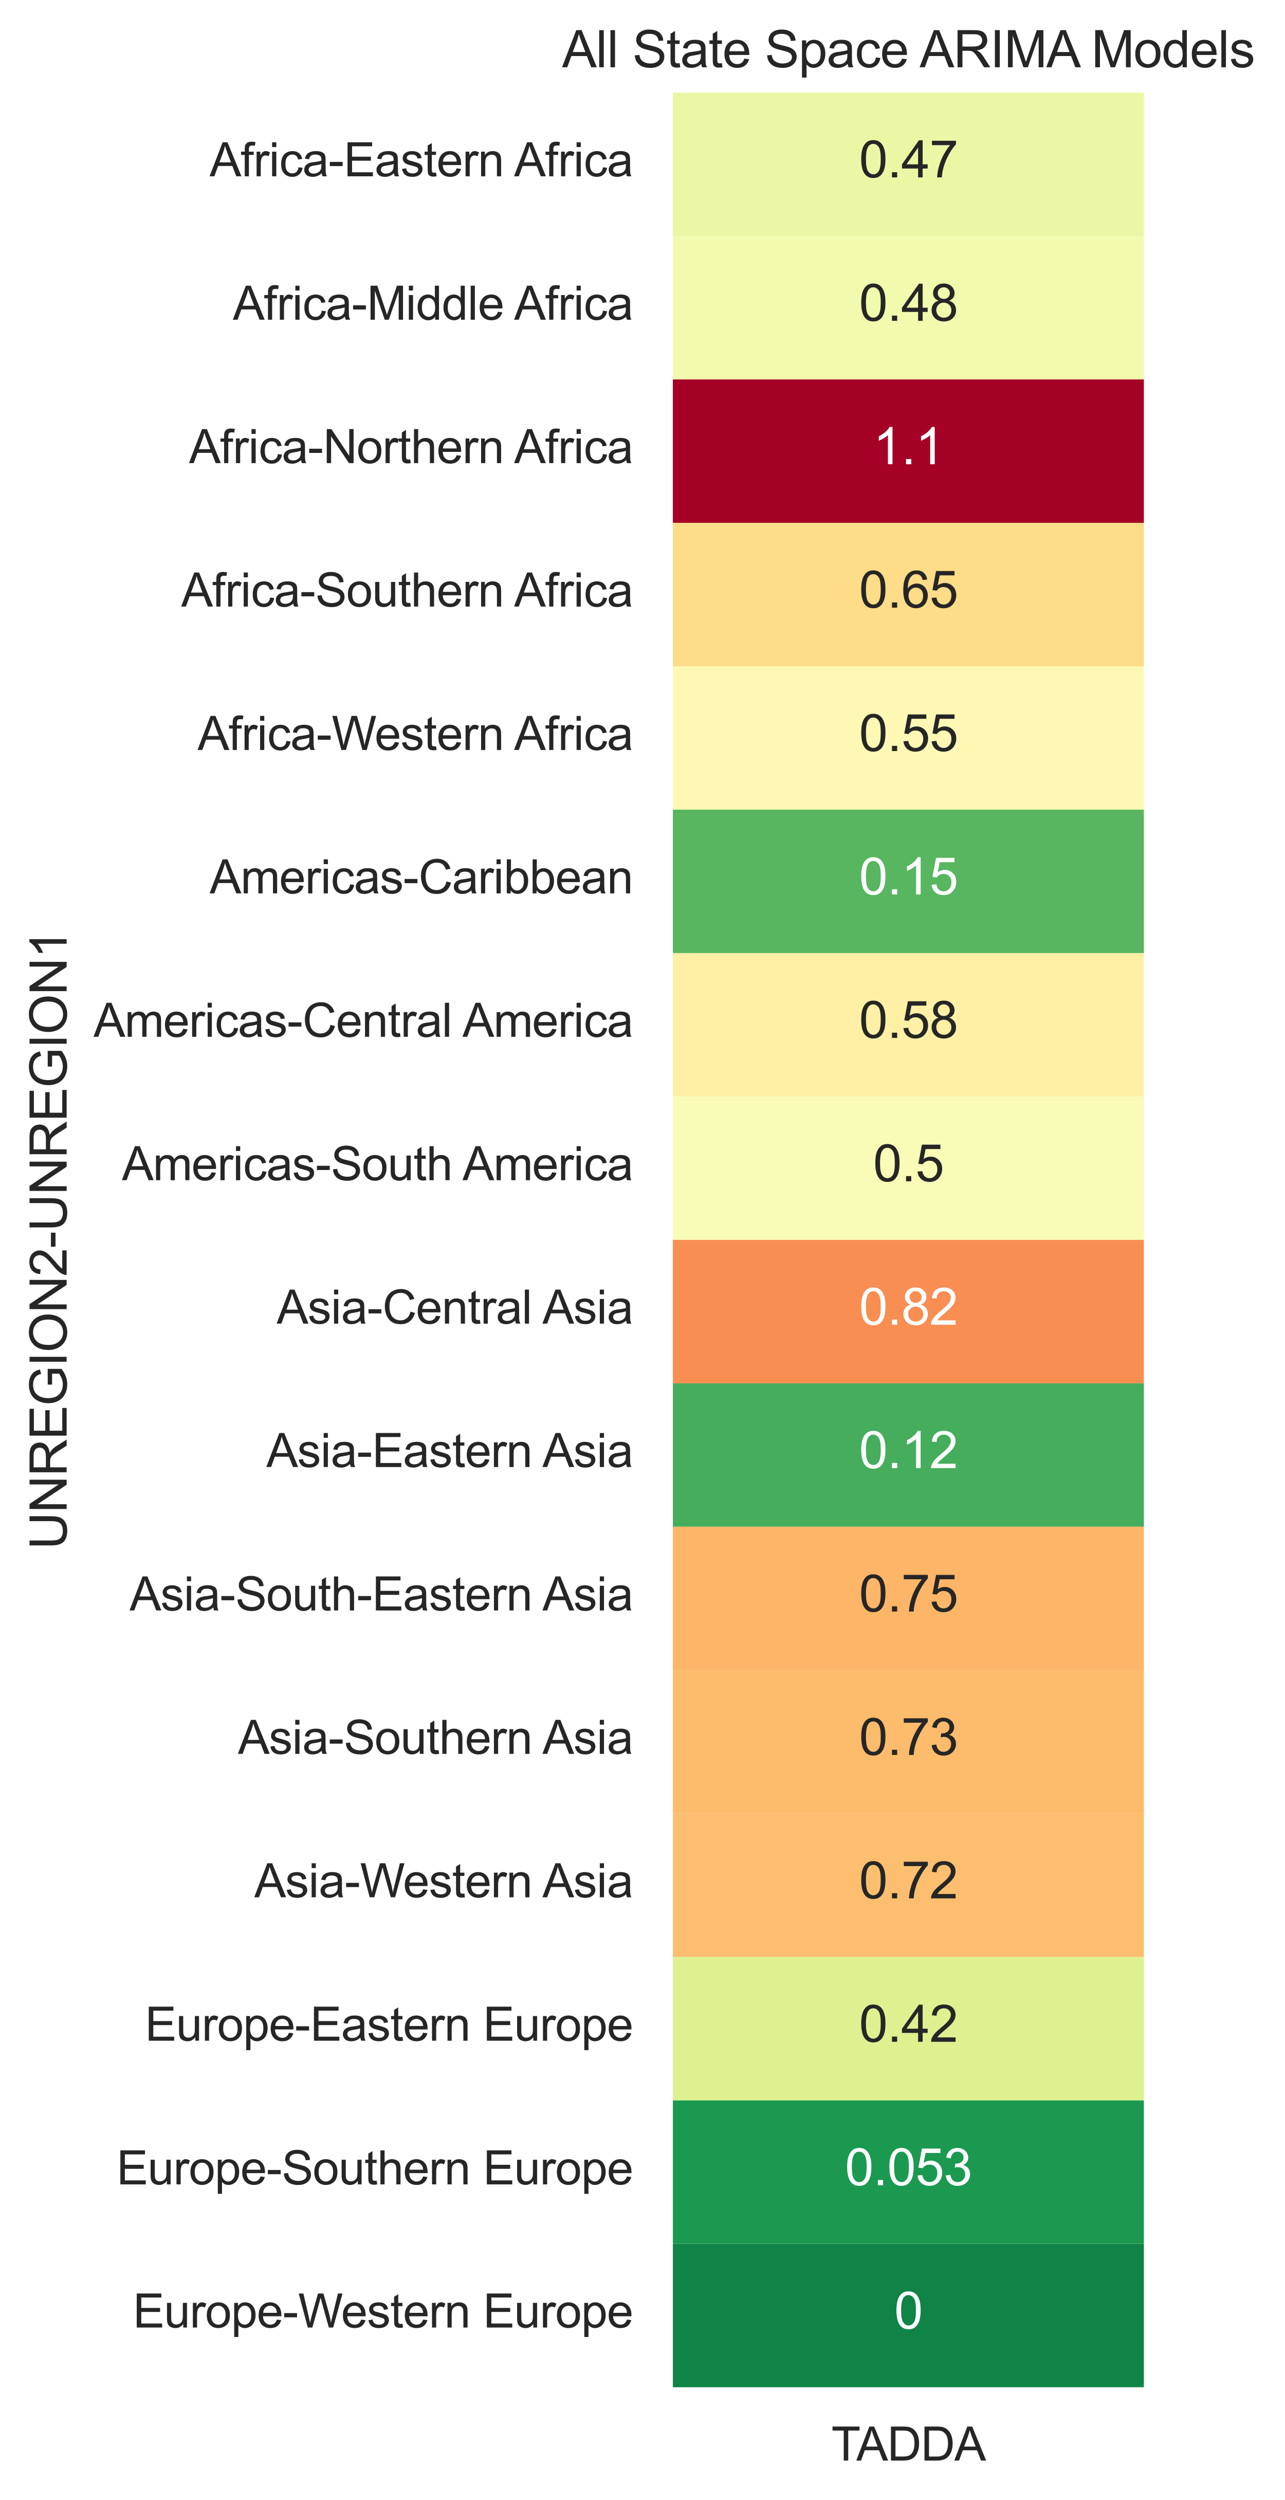 <?xml version="1.0" encoding="utf-8" standalone="no"?>
<!DOCTYPE svg PUBLIC "-//W3C//DTD SVG 1.1//EN"
  "http://www.w3.org/Graphics/SVG/1.1/DTD/svg11.dtd">
<svg xmlns:xlink="http://www.w3.org/1999/xlink" width="304.467pt" height="592.295pt" viewBox="0 0 304.467 592.295" xmlns="http://www.w3.org/2000/svg" version="1.1">
 <defs>
  <style type="text/css">*{stroke-linejoin: round; stroke-linecap: butt}</style>
 </defs>
 <g id="figure_1">
  <g id="patch_1">
   <path d="M 0 592.295 
L 304.467 592.295 
L 304.467 0 
L 0 0 
z
" style="fill: #ffffff"/>
  </g>
  <g id="axes_1">
   <g id="patch_2">
    <path d="M 159.427 565.536 
L 271.027 565.536 
L 271.027 21.936 
L 159.427 21.936 
z
" style="fill: #ffffff"/>
   </g>
   <g id="matplotlib.axis_1">
    <g id="xtick_1">
     <g id="text_1">
      <!-- TADDA -->
      <g style="fill: #262626" transform="translate(196.992 582.909)scale(0.11 -0.11)">
       <defs>
        <path id="ArialMT-54" d="M 1659 0 
L 1659 4041 
L 150 4041 
L 150 4581 
L 3781 4581 
L 3781 4041 
L 2266 4041 
L 2266 0 
L 1659 0 
z
" transform="scale(0.016)"/>
        <path id="ArialMT-41" d="M -9 0 
L 1750 4581 
L 2403 4581 
L 4278 0 
L 3588 0 
L 3053 1388 
L 1138 1388 
L 634 0 
L -9 0 
z
M 1313 1881 
L 2866 1881 
L 2388 3150 
Q 2169 3728 2063 4100 
Q 1975 3659 1816 3225 
L 1313 1881 
z
" transform="scale(0.016)"/>
        <path id="ArialMT-44" d="M 494 0 
L 494 4581 
L 2072 4581 
Q 2606 4581 2888 4516 
Q 3281 4425 3559 4188 
Q 3922 3881 4101 3404 
Q 4281 2928 4281 2316 
Q 4281 1794 4159 1391 
Q 4038 988 3847 723 
Q 3656 459 3429 307 
Q 3203 156 2883 78 
Q 2563 0 2147 0 
L 494 0 
z
M 1100 541 
L 2078 541 
Q 2531 541 2789 625 
Q 3047 709 3200 863 
Q 3416 1078 3536 1442 
Q 3656 1806 3656 2325 
Q 3656 3044 3420 3430 
Q 3184 3816 2847 3947 
Q 2603 4041 2063 4041 
L 1100 4041 
L 1100 541 
z
" transform="scale(0.016)"/>
       </defs>
       <use xlink:href="#ArialMT-54"/>
       <use xlink:href="#ArialMT-41" x="53.709"/>
       <use xlink:href="#ArialMT-44" x="120.408"/>
       <use xlink:href="#ArialMT-44" x="192.625"/>
       <use xlink:href="#ArialMT-41" x="264.842"/>
      </g>
     </g>
    </g>
   </g>
   <g id="matplotlib.axis_2">
    <g id="ytick_1">
     <g id="text_2">
      <!-- Africa-Eastern Africa -->
      <g style="fill: #262626" transform="translate(49.673 41.767)scale(0.11 -0.11)">
       <defs>
        <path id="ArialMT-66" d="M 556 0 
L 556 2881 
L 59 2881 
L 59 3319 
L 556 3319 
L 556 3672 
Q 556 4006 616 4169 
Q 697 4388 901 4523 
Q 1106 4659 1475 4659 
Q 1713 4659 2000 4603 
L 1916 4113 
Q 1741 4144 1584 4144 
Q 1328 4144 1222 4034 
Q 1116 3925 1116 3625 
L 1116 3319 
L 1763 3319 
L 1763 2881 
L 1116 2881 
L 1116 0 
L 556 0 
z
" transform="scale(0.016)"/>
        <path id="ArialMT-72" d="M 416 0 
L 416 3319 
L 922 3319 
L 922 2816 
Q 1116 3169 1280 3281 
Q 1444 3394 1641 3394 
Q 1925 3394 2219 3213 
L 2025 2691 
Q 1819 2813 1613 2813 
Q 1428 2813 1281 2702 
Q 1134 2591 1072 2394 
Q 978 2094 978 1738 
L 978 0 
L 416 0 
z
" transform="scale(0.016)"/>
        <path id="ArialMT-69" d="M 425 3934 
L 425 4581 
L 988 4581 
L 988 3934 
L 425 3934 
z
M 425 0 
L 425 3319 
L 988 3319 
L 988 0 
L 425 0 
z
" transform="scale(0.016)"/>
        <path id="ArialMT-63" d="M 2588 1216 
L 3141 1144 
Q 3050 572 2676 248 
Q 2303 -75 1759 -75 
Q 1078 -75 664 370 
Q 250 816 250 1647 
Q 250 2184 428 2587 
Q 606 2991 970 3192 
Q 1334 3394 1763 3394 
Q 2303 3394 2647 3120 
Q 2991 2847 3088 2344 
L 2541 2259 
Q 2463 2594 2264 2762 
Q 2066 2931 1784 2931 
Q 1359 2931 1093 2626 
Q 828 2322 828 1663 
Q 828 994 1084 691 
Q 1341 388 1753 388 
Q 2084 388 2306 591 
Q 2528 794 2588 1216 
z
" transform="scale(0.016)"/>
        <path id="ArialMT-61" d="M 2588 409 
Q 2275 144 1986 34 
Q 1697 -75 1366 -75 
Q 819 -75 525 192 
Q 231 459 231 875 
Q 231 1119 342 1320 
Q 453 1522 633 1644 
Q 813 1766 1038 1828 
Q 1203 1872 1538 1913 
Q 2219 1994 2541 2106 
Q 2544 2222 2544 2253 
Q 2544 2597 2384 2738 
Q 2169 2928 1744 2928 
Q 1347 2928 1158 2789 
Q 969 2650 878 2297 
L 328 2372 
Q 403 2725 575 2942 
Q 747 3159 1072 3276 
Q 1397 3394 1825 3394 
Q 2250 3394 2515 3294 
Q 2781 3194 2906 3042 
Q 3031 2891 3081 2659 
Q 3109 2516 3109 2141 
L 3109 1391 
Q 3109 606 3145 398 
Q 3181 191 3288 0 
L 2700 0 
Q 2613 175 2588 409 
z
M 2541 1666 
Q 2234 1541 1622 1453 
Q 1275 1403 1131 1340 
Q 988 1278 909 1158 
Q 831 1038 831 891 
Q 831 666 1001 516 
Q 1172 366 1500 366 
Q 1825 366 2078 508 
Q 2331 650 2450 897 
Q 2541 1088 2541 1459 
L 2541 1666 
z
" transform="scale(0.016)"/>
        <path id="ArialMT-2d" d="M 203 1375 
L 203 1941 
L 1931 1941 
L 1931 1375 
L 203 1375 
z
" transform="scale(0.016)"/>
        <path id="ArialMT-45" d="M 506 0 
L 506 4581 
L 3819 4581 
L 3819 4041 
L 1113 4041 
L 1113 2638 
L 3647 2638 
L 3647 2100 
L 1113 2100 
L 1113 541 
L 3925 541 
L 3925 0 
L 506 0 
z
" transform="scale(0.016)"/>
        <path id="ArialMT-73" d="M 197 991 
L 753 1078 
Q 800 744 1014 566 
Q 1228 388 1613 388 
Q 2000 388 2187 545 
Q 2375 703 2375 916 
Q 2375 1106 2209 1216 
Q 2094 1291 1634 1406 
Q 1016 1563 777 1677 
Q 538 1791 414 1992 
Q 291 2194 291 2438 
Q 291 2659 392 2848 
Q 494 3038 669 3163 
Q 800 3259 1026 3326 
Q 1253 3394 1513 3394 
Q 1903 3394 2198 3281 
Q 2494 3169 2634 2976 
Q 2775 2784 2828 2463 
L 2278 2388 
Q 2241 2644 2061 2787 
Q 1881 2931 1553 2931 
Q 1166 2931 1000 2803 
Q 834 2675 834 2503 
Q 834 2394 903 2306 
Q 972 2216 1119 2156 
Q 1203 2125 1616 2013 
Q 2213 1853 2448 1751 
Q 2684 1650 2818 1456 
Q 2953 1263 2953 975 
Q 2953 694 2789 445 
Q 2625 197 2315 61 
Q 2006 -75 1616 -75 
Q 969 -75 630 194 
Q 291 463 197 991 
z
" transform="scale(0.016)"/>
        <path id="ArialMT-74" d="M 1650 503 
L 1731 6 
Q 1494 -44 1306 -44 
Q 1000 -44 831 53 
Q 663 150 594 308 
Q 525 466 525 972 
L 525 2881 
L 113 2881 
L 113 3319 
L 525 3319 
L 525 4141 
L 1084 4478 
L 1084 3319 
L 1650 3319 
L 1650 2881 
L 1084 2881 
L 1084 941 
Q 1084 700 1114 631 
Q 1144 563 1211 522 
Q 1278 481 1403 481 
Q 1497 481 1650 503 
z
" transform="scale(0.016)"/>
        <path id="ArialMT-65" d="M 2694 1069 
L 3275 997 
Q 3138 488 2766 206 
Q 2394 -75 1816 -75 
Q 1088 -75 661 373 
Q 234 822 234 1631 
Q 234 2469 665 2931 
Q 1097 3394 1784 3394 
Q 2450 3394 2872 2941 
Q 3294 2488 3294 1666 
Q 3294 1616 3291 1516 
L 816 1516 
Q 847 969 1125 678 
Q 1403 388 1819 388 
Q 2128 388 2347 550 
Q 2566 713 2694 1069 
z
M 847 1978 
L 2700 1978 
Q 2663 2397 2488 2606 
Q 2219 2931 1791 2931 
Q 1403 2931 1139 2672 
Q 875 2413 847 1978 
z
" transform="scale(0.016)"/>
        <path id="ArialMT-6e" d="M 422 0 
L 422 3319 
L 928 3319 
L 928 2847 
Q 1294 3394 1984 3394 
Q 2284 3394 2536 3286 
Q 2788 3178 2913 3003 
Q 3038 2828 3088 2588 
Q 3119 2431 3119 2041 
L 3119 0 
L 2556 0 
L 2556 2019 
Q 2556 2363 2490 2533 
Q 2425 2703 2258 2804 
Q 2091 2906 1866 2906 
Q 1506 2906 1245 2678 
Q 984 2450 984 1813 
L 984 0 
L 422 0 
z
" transform="scale(0.016)"/>
        <path id="ArialMT-20" transform="scale(0.016)"/>
       </defs>
       <use xlink:href="#ArialMT-41"/>
       <use xlink:href="#ArialMT-66" x="66.699"/>
       <use xlink:href="#ArialMT-72" x="94.482"/>
       <use xlink:href="#ArialMT-69" x="127.783"/>
       <use xlink:href="#ArialMT-63" x="150"/>
       <use xlink:href="#ArialMT-61" x="200"/>
       <use xlink:href="#ArialMT-2d" x="255.615"/>
       <use xlink:href="#ArialMT-45" x="288.916"/>
       <use xlink:href="#ArialMT-61" x="355.615"/>
       <use xlink:href="#ArialMT-73" x="411.23"/>
       <use xlink:href="#ArialMT-74" x="461.23"/>
       <use xlink:href="#ArialMT-65" x="489.014"/>
       <use xlink:href="#ArialMT-72" x="544.629"/>
       <use xlink:href="#ArialMT-6e" x="577.93"/>
       <use xlink:href="#ArialMT-20" x="633.545"/>
       <use xlink:href="#ArialMT-41" x="655.828"/>
       <use xlink:href="#ArialMT-66" x="722.527"/>
       <use xlink:href="#ArialMT-72" x="750.311"/>
       <use xlink:href="#ArialMT-69" x="783.611"/>
       <use xlink:href="#ArialMT-63" x="805.828"/>
       <use xlink:href="#ArialMT-61" x="855.828"/>
      </g>
     </g>
    </g>
    <g id="ytick_2">
     <g id="text_3">
      <!-- Africa-Middle Africa -->
      <g style="fill: #262626" transform="translate(55.178 75.742)scale(0.11 -0.11)">
       <defs>
        <path id="ArialMT-4d" d="M 475 0 
L 475 4581 
L 1388 4581 
L 2472 1338 
Q 2622 884 2691 659 
Q 2769 909 2934 1394 
L 4031 4581 
L 4847 4581 
L 4847 0 
L 4263 0 
L 4263 3834 
L 2931 0 
L 2384 0 
L 1059 3900 
L 1059 0 
L 475 0 
z
" transform="scale(0.016)"/>
        <path id="ArialMT-64" d="M 2575 0 
L 2575 419 
Q 2259 -75 1647 -75 
Q 1250 -75 917 144 
Q 584 363 401 755 
Q 219 1147 219 1656 
Q 219 2153 384 2558 
Q 550 2963 881 3178 
Q 1213 3394 1622 3394 
Q 1922 3394 2156 3267 
Q 2391 3141 2538 2938 
L 2538 4581 
L 3097 4581 
L 3097 0 
L 2575 0 
z
M 797 1656 
Q 797 1019 1065 703 
Q 1334 388 1700 388 
Q 2069 388 2326 689 
Q 2584 991 2584 1609 
Q 2584 2291 2321 2609 
Q 2059 2928 1675 2928 
Q 1300 2928 1048 2622 
Q 797 2316 797 1656 
z
" transform="scale(0.016)"/>
        <path id="ArialMT-6c" d="M 409 0 
L 409 4581 
L 972 4581 
L 972 0 
L 409 0 
z
" transform="scale(0.016)"/>
       </defs>
       <use xlink:href="#ArialMT-41"/>
       <use xlink:href="#ArialMT-66" x="66.699"/>
       <use xlink:href="#ArialMT-72" x="94.482"/>
       <use xlink:href="#ArialMT-69" x="127.783"/>
       <use xlink:href="#ArialMT-63" x="150"/>
       <use xlink:href="#ArialMT-61" x="200"/>
       <use xlink:href="#ArialMT-2d" x="255.615"/>
       <use xlink:href="#ArialMT-4d" x="288.916"/>
       <use xlink:href="#ArialMT-69" x="372.217"/>
       <use xlink:href="#ArialMT-64" x="394.434"/>
       <use xlink:href="#ArialMT-64" x="450.049"/>
       <use xlink:href="#ArialMT-6c" x="505.664"/>
       <use xlink:href="#ArialMT-65" x="527.881"/>
       <use xlink:href="#ArialMT-20" x="583.496"/>
       <use xlink:href="#ArialMT-41" x="605.779"/>
       <use xlink:href="#ArialMT-66" x="672.479"/>
       <use xlink:href="#ArialMT-72" x="700.262"/>
       <use xlink:href="#ArialMT-69" x="733.562"/>
       <use xlink:href="#ArialMT-63" x="755.779"/>
       <use xlink:href="#ArialMT-61" x="805.779"/>
      </g>
     </g>
    </g>
    <g id="ytick_3">
     <g id="text_4">
      <!-- Africa-Northern Africa -->
      <g style="fill: #262626" transform="translate(44.786 109.717)scale(0.11 -0.11)">
       <defs>
        <path id="ArialMT-4e" d="M 488 0 
L 488 4581 
L 1109 4581 
L 3516 984 
L 3516 4581 
L 4097 4581 
L 4097 0 
L 3475 0 
L 1069 3600 
L 1069 0 
L 488 0 
z
" transform="scale(0.016)"/>
        <path id="ArialMT-6f" d="M 213 1659 
Q 213 2581 725 3025 
Q 1153 3394 1769 3394 
Q 2453 3394 2887 2945 
Q 3322 2497 3322 1706 
Q 3322 1066 3130 698 
Q 2938 331 2570 128 
Q 2203 -75 1769 -75 
Q 1072 -75 642 372 
Q 213 819 213 1659 
z
M 791 1659 
Q 791 1022 1069 705 
Q 1347 388 1769 388 
Q 2188 388 2466 706 
Q 2744 1025 2744 1678 
Q 2744 2294 2464 2611 
Q 2184 2928 1769 2928 
Q 1347 2928 1069 2612 
Q 791 2297 791 1659 
z
" transform="scale(0.016)"/>
        <path id="ArialMT-68" d="M 422 0 
L 422 4581 
L 984 4581 
L 984 2938 
Q 1378 3394 1978 3394 
Q 2347 3394 2619 3248 
Q 2891 3103 3008 2847 
Q 3125 2591 3125 2103 
L 3125 0 
L 2563 0 
L 2563 2103 
Q 2563 2525 2380 2717 
Q 2197 2909 1863 2909 
Q 1613 2909 1392 2779 
Q 1172 2650 1078 2428 
Q 984 2206 984 1816 
L 984 0 
L 422 0 
z
" transform="scale(0.016)"/>
       </defs>
       <use xlink:href="#ArialMT-41"/>
       <use xlink:href="#ArialMT-66" x="66.699"/>
       <use xlink:href="#ArialMT-72" x="94.482"/>
       <use xlink:href="#ArialMT-69" x="127.783"/>
       <use xlink:href="#ArialMT-63" x="150"/>
       <use xlink:href="#ArialMT-61" x="200"/>
       <use xlink:href="#ArialMT-2d" x="255.615"/>
       <use xlink:href="#ArialMT-4e" x="288.916"/>
       <use xlink:href="#ArialMT-6f" x="361.133"/>
       <use xlink:href="#ArialMT-72" x="416.748"/>
       <use xlink:href="#ArialMT-74" x="450.049"/>
       <use xlink:href="#ArialMT-68" x="477.832"/>
       <use xlink:href="#ArialMT-65" x="533.447"/>
       <use xlink:href="#ArialMT-72" x="589.062"/>
       <use xlink:href="#ArialMT-6e" x="622.363"/>
       <use xlink:href="#ArialMT-20" x="677.979"/>
       <use xlink:href="#ArialMT-41" x="700.262"/>
       <use xlink:href="#ArialMT-66" x="766.961"/>
       <use xlink:href="#ArialMT-72" x="794.744"/>
       <use xlink:href="#ArialMT-69" x="828.045"/>
       <use xlink:href="#ArialMT-63" x="850.262"/>
       <use xlink:href="#ArialMT-61" x="900.262"/>
      </g>
     </g>
    </g>
    <g id="ytick_4">
     <g id="text_5">
      <!-- Africa-Southern Africa -->
      <g style="fill: #262626" transform="translate(42.939 143.692)scale(0.11 -0.11)">
       <defs>
        <path id="ArialMT-53" d="M 288 1472 
L 859 1522 
Q 900 1178 1048 958 
Q 1197 738 1509 602 
Q 1822 466 2213 466 
Q 2559 466 2825 569 
Q 3091 672 3220 851 
Q 3350 1031 3350 1244 
Q 3350 1459 3225 1620 
Q 3100 1781 2813 1891 
Q 2628 1963 1997 2114 
Q 1366 2266 1113 2400 
Q 784 2572 623 2826 
Q 463 3081 463 3397 
Q 463 3744 659 4045 
Q 856 4347 1234 4503 
Q 1613 4659 2075 4659 
Q 2584 4659 2973 4495 
Q 3363 4331 3572 4012 
Q 3781 3694 3797 3291 
L 3216 3247 
Q 3169 3681 2898 3903 
Q 2628 4125 2100 4125 
Q 1550 4125 1298 3923 
Q 1047 3722 1047 3438 
Q 1047 3191 1225 3031 
Q 1400 2872 2139 2705 
Q 2878 2538 3153 2413 
Q 3553 2228 3743 1945 
Q 3934 1663 3934 1294 
Q 3934 928 3725 604 
Q 3516 281 3123 101 
Q 2731 -78 2241 -78 
Q 1619 -78 1198 103 
Q 778 284 539 648 
Q 300 1013 288 1472 
z
" transform="scale(0.016)"/>
        <path id="ArialMT-75" d="M 2597 0 
L 2597 488 
Q 2209 -75 1544 -75 
Q 1250 -75 995 37 
Q 741 150 617 320 
Q 494 491 444 738 
Q 409 903 409 1263 
L 409 3319 
L 972 3319 
L 972 1478 
Q 972 1038 1006 884 
Q 1059 663 1231 536 
Q 1403 409 1656 409 
Q 1909 409 2131 539 
Q 2353 669 2445 892 
Q 2538 1116 2538 1541 
L 2538 3319 
L 3100 3319 
L 3100 0 
L 2597 0 
z
" transform="scale(0.016)"/>
       </defs>
       <use xlink:href="#ArialMT-41"/>
       <use xlink:href="#ArialMT-66" x="66.699"/>
       <use xlink:href="#ArialMT-72" x="94.482"/>
       <use xlink:href="#ArialMT-69" x="127.783"/>
       <use xlink:href="#ArialMT-63" x="150"/>
       <use xlink:href="#ArialMT-61" x="200"/>
       <use xlink:href="#ArialMT-2d" x="255.615"/>
       <use xlink:href="#ArialMT-53" x="288.916"/>
       <use xlink:href="#ArialMT-6f" x="355.615"/>
       <use xlink:href="#ArialMT-75" x="411.23"/>
       <use xlink:href="#ArialMT-74" x="466.846"/>
       <use xlink:href="#ArialMT-68" x="494.629"/>
       <use xlink:href="#ArialMT-65" x="550.244"/>
       <use xlink:href="#ArialMT-72" x="605.859"/>
       <use xlink:href="#ArialMT-6e" x="639.16"/>
       <use xlink:href="#ArialMT-20" x="694.775"/>
       <use xlink:href="#ArialMT-41" x="717.059"/>
       <use xlink:href="#ArialMT-66" x="783.758"/>
       <use xlink:href="#ArialMT-72" x="811.541"/>
       <use xlink:href="#ArialMT-69" x="844.842"/>
       <use xlink:href="#ArialMT-63" x="867.059"/>
       <use xlink:href="#ArialMT-61" x="917.059"/>
      </g>
     </g>
    </g>
    <g id="ytick_5">
     <g id="text_6">
      <!-- Africa-Western Africa -->
      <g style="fill: #262626" transform="translate(46.82 177.667)scale(0.11 -0.11)">
       <defs>
        <path id="ArialMT-57" d="M 1294 0 
L 78 4581 
L 700 4581 
L 1397 1578 
Q 1509 1106 1591 641 
Q 1766 1375 1797 1488 
L 2669 4581 
L 3400 4581 
L 4056 2263 
Q 4303 1400 4413 641 
Q 4500 1075 4641 1638 
L 5359 4581 
L 5969 4581 
L 4713 0 
L 4128 0 
L 3163 3491 
Q 3041 3928 3019 4028 
Q 2947 3713 2884 3491 
L 1913 0 
L 1294 0 
z
" transform="scale(0.016)"/>
       </defs>
       <use xlink:href="#ArialMT-41"/>
       <use xlink:href="#ArialMT-66" x="66.699"/>
       <use xlink:href="#ArialMT-72" x="94.482"/>
       <use xlink:href="#ArialMT-69" x="127.783"/>
       <use xlink:href="#ArialMT-63" x="150"/>
       <use xlink:href="#ArialMT-61" x="200"/>
       <use xlink:href="#ArialMT-2d" x="255.615"/>
       <use xlink:href="#ArialMT-57" x="288.916"/>
       <use xlink:href="#ArialMT-65" x="381.551"/>
       <use xlink:href="#ArialMT-73" x="437.166"/>
       <use xlink:href="#ArialMT-74" x="487.166"/>
       <use xlink:href="#ArialMT-65" x="514.949"/>
       <use xlink:href="#ArialMT-72" x="570.564"/>
       <use xlink:href="#ArialMT-6e" x="603.865"/>
       <use xlink:href="#ArialMT-20" x="659.48"/>
       <use xlink:href="#ArialMT-41" x="681.764"/>
       <use xlink:href="#ArialMT-66" x="748.463"/>
       <use xlink:href="#ArialMT-72" x="776.246"/>
       <use xlink:href="#ArialMT-69" x="809.547"/>
       <use xlink:href="#ArialMT-63" x="831.764"/>
       <use xlink:href="#ArialMT-61" x="881.764"/>
      </g>
     </g>
    </g>
    <g id="ytick_6">
     <g id="text_7">
      <!-- Americas-Caribbean -->
      <g style="fill: #262626" transform="translate(49.671 211.642)scale(0.11 -0.11)">
       <defs>
        <path id="ArialMT-6d" d="M 422 0 
L 422 3319 
L 925 3319 
L 925 2853 
Q 1081 3097 1340 3245 
Q 1600 3394 1931 3394 
Q 2300 3394 2536 3241 
Q 2772 3088 2869 2813 
Q 3263 3394 3894 3394 
Q 4388 3394 4653 3120 
Q 4919 2847 4919 2278 
L 4919 0 
L 4359 0 
L 4359 2091 
Q 4359 2428 4304 2576 
Q 4250 2725 4106 2815 
Q 3963 2906 3769 2906 
Q 3419 2906 3187 2673 
Q 2956 2441 2956 1928 
L 2956 0 
L 2394 0 
L 2394 2156 
Q 2394 2531 2256 2718 
Q 2119 2906 1806 2906 
Q 1569 2906 1367 2781 
Q 1166 2656 1075 2415 
Q 984 2175 984 1722 
L 984 0 
L 422 0 
z
" transform="scale(0.016)"/>
        <path id="ArialMT-43" d="M 3763 1606 
L 4369 1453 
Q 4178 706 3683 314 
Q 3188 -78 2472 -78 
Q 1731 -78 1267 223 
Q 803 525 561 1097 
Q 319 1669 319 2325 
Q 319 3041 592 3573 
Q 866 4106 1370 4382 
Q 1875 4659 2481 4659 
Q 3169 4659 3637 4309 
Q 4106 3959 4291 3325 
L 3694 3184 
Q 3534 3684 3231 3912 
Q 2928 4141 2469 4141 
Q 1941 4141 1586 3887 
Q 1231 3634 1087 3207 
Q 944 2781 944 2328 
Q 944 1744 1114 1308 
Q 1284 872 1643 656 
Q 2003 441 2422 441 
Q 2931 441 3284 734 
Q 3638 1028 3763 1606 
z
" transform="scale(0.016)"/>
        <path id="ArialMT-62" d="M 941 0 
L 419 0 
L 419 4581 
L 981 4581 
L 981 2947 
Q 1338 3394 1891 3394 
Q 2197 3394 2470 3270 
Q 2744 3147 2920 2923 
Q 3097 2700 3197 2384 
Q 3297 2069 3297 1709 
Q 3297 856 2875 390 
Q 2453 -75 1863 -75 
Q 1275 -75 941 416 
L 941 0 
z
M 934 1684 
Q 934 1088 1097 822 
Q 1363 388 1816 388 
Q 2184 388 2453 708 
Q 2722 1028 2722 1663 
Q 2722 2313 2464 2622 
Q 2206 2931 1841 2931 
Q 1472 2931 1203 2611 
Q 934 2291 934 1684 
z
" transform="scale(0.016)"/>
       </defs>
       <use xlink:href="#ArialMT-41"/>
       <use xlink:href="#ArialMT-6d" x="66.699"/>
       <use xlink:href="#ArialMT-65" x="150"/>
       <use xlink:href="#ArialMT-72" x="205.615"/>
       <use xlink:href="#ArialMT-69" x="238.916"/>
       <use xlink:href="#ArialMT-63" x="261.133"/>
       <use xlink:href="#ArialMT-61" x="311.133"/>
       <use xlink:href="#ArialMT-73" x="366.748"/>
       <use xlink:href="#ArialMT-2d" x="416.748"/>
       <use xlink:href="#ArialMT-43" x="450.049"/>
       <use xlink:href="#ArialMT-61" x="522.266"/>
       <use xlink:href="#ArialMT-72" x="577.881"/>
       <use xlink:href="#ArialMT-69" x="611.182"/>
       <use xlink:href="#ArialMT-62" x="633.398"/>
       <use xlink:href="#ArialMT-62" x="689.014"/>
       <use xlink:href="#ArialMT-65" x="744.629"/>
       <use xlink:href="#ArialMT-61" x="800.244"/>
       <use xlink:href="#ArialMT-6e" x="855.859"/>
      </g>
     </g>
    </g>
    <g id="ytick_7">
     <g id="text_8">
      <!-- Americas-Central America -->
      <g style="fill: #262626" transform="translate(22.174 245.617)scale(0.11 -0.11)">
       <use xlink:href="#ArialMT-41"/>
       <use xlink:href="#ArialMT-6d" x="66.699"/>
       <use xlink:href="#ArialMT-65" x="150"/>
       <use xlink:href="#ArialMT-72" x="205.615"/>
       <use xlink:href="#ArialMT-69" x="238.916"/>
       <use xlink:href="#ArialMT-63" x="261.133"/>
       <use xlink:href="#ArialMT-61" x="311.133"/>
       <use xlink:href="#ArialMT-73" x="366.748"/>
       <use xlink:href="#ArialMT-2d" x="416.748"/>
       <use xlink:href="#ArialMT-43" x="450.049"/>
       <use xlink:href="#ArialMT-65" x="522.266"/>
       <use xlink:href="#ArialMT-6e" x="577.881"/>
       <use xlink:href="#ArialMT-74" x="633.496"/>
       <use xlink:href="#ArialMT-72" x="661.279"/>
       <use xlink:href="#ArialMT-61" x="694.58"/>
       <use xlink:href="#ArialMT-6c" x="750.195"/>
       <use xlink:href="#ArialMT-20" x="772.412"/>
       <use xlink:href="#ArialMT-41" x="794.695"/>
       <use xlink:href="#ArialMT-6d" x="861.395"/>
       <use xlink:href="#ArialMT-65" x="944.695"/>
       <use xlink:href="#ArialMT-72" x="1000.311"/>
       <use xlink:href="#ArialMT-69" x="1033.611"/>
       <use xlink:href="#ArialMT-63" x="1055.828"/>
       <use xlink:href="#ArialMT-61" x="1105.828"/>
      </g>
     </g>
    </g>
    <g id="ytick_8">
     <g id="text_9">
      <!-- Americas-South America -->
      <g style="fill: #262626" transform="translate(28.888 279.592)scale(0.11 -0.11)">
       <use xlink:href="#ArialMT-41"/>
       <use xlink:href="#ArialMT-6d" x="66.699"/>
       <use xlink:href="#ArialMT-65" x="150"/>
       <use xlink:href="#ArialMT-72" x="205.615"/>
       <use xlink:href="#ArialMT-69" x="238.916"/>
       <use xlink:href="#ArialMT-63" x="261.133"/>
       <use xlink:href="#ArialMT-61" x="311.133"/>
       <use xlink:href="#ArialMT-73" x="366.748"/>
       <use xlink:href="#ArialMT-2d" x="416.748"/>
       <use xlink:href="#ArialMT-53" x="450.049"/>
       <use xlink:href="#ArialMT-6f" x="516.748"/>
       <use xlink:href="#ArialMT-75" x="572.363"/>
       <use xlink:href="#ArialMT-74" x="627.979"/>
       <use xlink:href="#ArialMT-68" x="655.762"/>
       <use xlink:href="#ArialMT-20" x="711.377"/>
       <use xlink:href="#ArialMT-41" x="733.66"/>
       <use xlink:href="#ArialMT-6d" x="800.359"/>
       <use xlink:href="#ArialMT-65" x="883.66"/>
       <use xlink:href="#ArialMT-72" x="939.275"/>
       <use xlink:href="#ArialMT-69" x="972.576"/>
       <use xlink:href="#ArialMT-63" x="994.793"/>
       <use xlink:href="#ArialMT-61" x="1044.793"/>
      </g>
     </g>
    </g>
    <g id="ytick_9">
     <g id="text_10">
      <!-- Asia-Central Asia -->
      <g style="fill: #262626" transform="translate(65.559 313.567)scale(0.11 -0.11)">
       <use xlink:href="#ArialMT-41"/>
       <use xlink:href="#ArialMT-73" x="66.699"/>
       <use xlink:href="#ArialMT-69" x="116.699"/>
       <use xlink:href="#ArialMT-61" x="138.916"/>
       <use xlink:href="#ArialMT-2d" x="194.531"/>
       <use xlink:href="#ArialMT-43" x="227.832"/>
       <use xlink:href="#ArialMT-65" x="300.049"/>
       <use xlink:href="#ArialMT-6e" x="355.664"/>
       <use xlink:href="#ArialMT-74" x="411.279"/>
       <use xlink:href="#ArialMT-72" x="439.062"/>
       <use xlink:href="#ArialMT-61" x="472.363"/>
       <use xlink:href="#ArialMT-6c" x="527.979"/>
       <use xlink:href="#ArialMT-20" x="550.195"/>
       <use xlink:href="#ArialMT-41" x="572.479"/>
       <use xlink:href="#ArialMT-73" x="639.178"/>
       <use xlink:href="#ArialMT-69" x="689.178"/>
       <use xlink:href="#ArialMT-61" x="711.395"/>
      </g>
     </g>
    </g>
    <g id="ytick_10">
     <g id="text_11">
      <!-- Asia-Eastern Asia -->
      <g style="fill: #262626" transform="translate(63.11 347.542)scale(0.11 -0.11)">
       <use xlink:href="#ArialMT-41"/>
       <use xlink:href="#ArialMT-73" x="66.699"/>
       <use xlink:href="#ArialMT-69" x="116.699"/>
       <use xlink:href="#ArialMT-61" x="138.916"/>
       <use xlink:href="#ArialMT-2d" x="194.531"/>
       <use xlink:href="#ArialMT-45" x="227.832"/>
       <use xlink:href="#ArialMT-61" x="294.531"/>
       <use xlink:href="#ArialMT-73" x="350.146"/>
       <use xlink:href="#ArialMT-74" x="400.146"/>
       <use xlink:href="#ArialMT-65" x="427.93"/>
       <use xlink:href="#ArialMT-72" x="483.545"/>
       <use xlink:href="#ArialMT-6e" x="516.846"/>
       <use xlink:href="#ArialMT-20" x="572.461"/>
       <use xlink:href="#ArialMT-41" x="594.744"/>
       <use xlink:href="#ArialMT-73" x="661.443"/>
       <use xlink:href="#ArialMT-69" x="711.443"/>
       <use xlink:href="#ArialMT-61" x="733.66"/>
      </g>
     </g>
    </g>
    <g id="ytick_11">
     <g id="text_12">
      <!-- Asia-South-Eastern Asia -->
      <g style="fill: #262626" transform="translate(30.703 381.517)scale(0.11 -0.11)">
       <use xlink:href="#ArialMT-41"/>
       <use xlink:href="#ArialMT-73" x="66.699"/>
       <use xlink:href="#ArialMT-69" x="116.699"/>
       <use xlink:href="#ArialMT-61" x="138.916"/>
       <use xlink:href="#ArialMT-2d" x="194.531"/>
       <use xlink:href="#ArialMT-53" x="227.832"/>
       <use xlink:href="#ArialMT-6f" x="294.531"/>
       <use xlink:href="#ArialMT-75" x="350.146"/>
       <use xlink:href="#ArialMT-74" x="405.762"/>
       <use xlink:href="#ArialMT-68" x="433.545"/>
       <use xlink:href="#ArialMT-2d" x="489.16"/>
       <use xlink:href="#ArialMT-45" x="522.461"/>
       <use xlink:href="#ArialMT-61" x="589.16"/>
       <use xlink:href="#ArialMT-73" x="644.775"/>
       <use xlink:href="#ArialMT-74" x="694.775"/>
       <use xlink:href="#ArialMT-65" x="722.559"/>
       <use xlink:href="#ArialMT-72" x="778.174"/>
       <use xlink:href="#ArialMT-6e" x="811.475"/>
       <use xlink:href="#ArialMT-20" x="867.09"/>
       <use xlink:href="#ArialMT-41" x="889.373"/>
       <use xlink:href="#ArialMT-73" x="956.072"/>
       <use xlink:href="#ArialMT-69" x="1006.072"/>
       <use xlink:href="#ArialMT-61" x="1028.289"/>
      </g>
     </g>
    </g>
    <g id="ytick_12">
     <g id="text_13">
      <!-- Asia-Southern Asia -->
      <g style="fill: #262626" transform="translate(56.376 415.492)scale(0.11 -0.11)">
       <use xlink:href="#ArialMT-41"/>
       <use xlink:href="#ArialMT-73" x="66.699"/>
       <use xlink:href="#ArialMT-69" x="116.699"/>
       <use xlink:href="#ArialMT-61" x="138.916"/>
       <use xlink:href="#ArialMT-2d" x="194.531"/>
       <use xlink:href="#ArialMT-53" x="227.832"/>
       <use xlink:href="#ArialMT-6f" x="294.531"/>
       <use xlink:href="#ArialMT-75" x="350.146"/>
       <use xlink:href="#ArialMT-74" x="405.762"/>
       <use xlink:href="#ArialMT-68" x="433.545"/>
       <use xlink:href="#ArialMT-65" x="489.16"/>
       <use xlink:href="#ArialMT-72" x="544.775"/>
       <use xlink:href="#ArialMT-6e" x="578.076"/>
       <use xlink:href="#ArialMT-20" x="633.691"/>
       <use xlink:href="#ArialMT-41" x="655.975"/>
       <use xlink:href="#ArialMT-73" x="722.674"/>
       <use xlink:href="#ArialMT-69" x="772.674"/>
       <use xlink:href="#ArialMT-61" x="794.891"/>
      </g>
     </g>
    </g>
    <g id="ytick_13">
     <g id="text_14">
      <!-- Asia-Western Asia -->
      <g style="fill: #262626" transform="translate(60.257 449.467)scale(0.11 -0.11)">
       <use xlink:href="#ArialMT-41"/>
       <use xlink:href="#ArialMT-73" x="66.699"/>
       <use xlink:href="#ArialMT-69" x="116.699"/>
       <use xlink:href="#ArialMT-61" x="138.916"/>
       <use xlink:href="#ArialMT-2d" x="194.531"/>
       <use xlink:href="#ArialMT-57" x="227.832"/>
       <use xlink:href="#ArialMT-65" x="320.467"/>
       <use xlink:href="#ArialMT-73" x="376.082"/>
       <use xlink:href="#ArialMT-74" x="426.082"/>
       <use xlink:href="#ArialMT-65" x="453.865"/>
       <use xlink:href="#ArialMT-72" x="509.48"/>
       <use xlink:href="#ArialMT-6e" x="542.781"/>
       <use xlink:href="#ArialMT-20" x="598.396"/>
       <use xlink:href="#ArialMT-41" x="620.68"/>
       <use xlink:href="#ArialMT-73" x="687.379"/>
       <use xlink:href="#ArialMT-69" x="737.379"/>
       <use xlink:href="#ArialMT-61" x="759.596"/>
      </g>
     </g>
    </g>
    <g id="ytick_14">
     <g id="text_15">
      <!-- Europe-Eastern Europe -->
      <g style="fill: #262626" transform="translate(34.365 483.442)scale(0.11 -0.11)">
       <defs>
        <path id="ArialMT-70" d="M 422 -1272 
L 422 3319 
L 934 3319 
L 934 2888 
Q 1116 3141 1344 3267 
Q 1572 3394 1897 3394 
Q 2322 3394 2647 3175 
Q 2972 2956 3137 2557 
Q 3303 2159 3303 1684 
Q 3303 1175 3120 767 
Q 2938 359 2589 142 
Q 2241 -75 1856 -75 
Q 1575 -75 1351 44 
Q 1128 163 984 344 
L 984 -1272 
L 422 -1272 
z
M 931 1641 
Q 931 1000 1190 694 
Q 1450 388 1819 388 
Q 2194 388 2461 705 
Q 2728 1022 2728 1688 
Q 2728 2322 2467 2637 
Q 2206 2953 1844 2953 
Q 1484 2953 1207 2617 
Q 931 2281 931 1641 
z
" transform="scale(0.016)"/>
       </defs>
       <use xlink:href="#ArialMT-45"/>
       <use xlink:href="#ArialMT-75" x="66.699"/>
       <use xlink:href="#ArialMT-72" x="122.314"/>
       <use xlink:href="#ArialMT-6f" x="155.615"/>
       <use xlink:href="#ArialMT-70" x="211.23"/>
       <use xlink:href="#ArialMT-65" x="266.846"/>
       <use xlink:href="#ArialMT-2d" x="322.461"/>
       <use xlink:href="#ArialMT-45" x="355.762"/>
       <use xlink:href="#ArialMT-61" x="422.461"/>
       <use xlink:href="#ArialMT-73" x="478.076"/>
       <use xlink:href="#ArialMT-74" x="528.076"/>
       <use xlink:href="#ArialMT-65" x="555.859"/>
       <use xlink:href="#ArialMT-72" x="611.475"/>
       <use xlink:href="#ArialMT-6e" x="644.775"/>
       <use xlink:href="#ArialMT-20" x="700.391"/>
       <use xlink:href="#ArialMT-45" x="728.174"/>
       <use xlink:href="#ArialMT-75" x="794.873"/>
       <use xlink:href="#ArialMT-72" x="850.488"/>
       <use xlink:href="#ArialMT-6f" x="883.789"/>
       <use xlink:href="#ArialMT-70" x="939.404"/>
       <use xlink:href="#ArialMT-65" x="995.02"/>
      </g>
     </g>
    </g>
    <g id="ytick_15">
     <g id="text_16">
      <!-- Europe-Southern Europe -->
      <g style="fill: #262626" transform="translate(27.631 517.484)scale(0.11 -0.11)">
       <use xlink:href="#ArialMT-45"/>
       <use xlink:href="#ArialMT-75" x="66.699"/>
       <use xlink:href="#ArialMT-72" x="122.314"/>
       <use xlink:href="#ArialMT-6f" x="155.615"/>
       <use xlink:href="#ArialMT-70" x="211.23"/>
       <use xlink:href="#ArialMT-65" x="266.846"/>
       <use xlink:href="#ArialMT-2d" x="322.461"/>
       <use xlink:href="#ArialMT-53" x="355.762"/>
       <use xlink:href="#ArialMT-6f" x="422.461"/>
       <use xlink:href="#ArialMT-75" x="478.076"/>
       <use xlink:href="#ArialMT-74" x="533.691"/>
       <use xlink:href="#ArialMT-68" x="561.475"/>
       <use xlink:href="#ArialMT-65" x="617.09"/>
       <use xlink:href="#ArialMT-72" x="672.705"/>
       <use xlink:href="#ArialMT-6e" x="706.006"/>
       <use xlink:href="#ArialMT-20" x="761.621"/>
       <use xlink:href="#ArialMT-45" x="789.404"/>
       <use xlink:href="#ArialMT-75" x="856.104"/>
       <use xlink:href="#ArialMT-72" x="911.719"/>
       <use xlink:href="#ArialMT-6f" x="945.02"/>
       <use xlink:href="#ArialMT-70" x="1000.635"/>
       <use xlink:href="#ArialMT-65" x="1056.25"/>
      </g>
     </g>
    </g>
    <g id="ytick_16">
     <g id="text_17">
      <!-- Europe-Western Europe -->
      <g style="fill: #262626" transform="translate(31.512 551.392)scale(0.11 -0.11)">
       <use xlink:href="#ArialMT-45"/>
       <use xlink:href="#ArialMT-75" x="66.699"/>
       <use xlink:href="#ArialMT-72" x="122.314"/>
       <use xlink:href="#ArialMT-6f" x="155.615"/>
       <use xlink:href="#ArialMT-70" x="211.23"/>
       <use xlink:href="#ArialMT-65" x="266.846"/>
       <use xlink:href="#ArialMT-2d" x="322.461"/>
       <use xlink:href="#ArialMT-57" x="355.762"/>
       <use xlink:href="#ArialMT-65" x="448.396"/>
       <use xlink:href="#ArialMT-73" x="504.012"/>
       <use xlink:href="#ArialMT-74" x="554.012"/>
       <use xlink:href="#ArialMT-65" x="581.795"/>
       <use xlink:href="#ArialMT-72" x="637.41"/>
       <use xlink:href="#ArialMT-6e" x="670.711"/>
       <use xlink:href="#ArialMT-20" x="726.326"/>
       <use xlink:href="#ArialMT-45" x="754.109"/>
       <use xlink:href="#ArialMT-75" x="820.809"/>
       <use xlink:href="#ArialMT-72" x="876.424"/>
       <use xlink:href="#ArialMT-6f" x="909.725"/>
       <use xlink:href="#ArialMT-70" x="965.34"/>
       <use xlink:href="#ArialMT-65" x="1020.955"/>
      </g>
     </g>
    </g>
    <g id="text_18">
     <!-- UNREGION2-UNREGION1 -->
     <g style="fill: #262626" transform="translate(15.789 367.077)rotate(-90)scale(0.12 -0.12)">
      <defs>
       <path id="ArialMT-55" d="M 3500 4581 
L 4106 4581 
L 4106 1934 
Q 4106 1244 3950 837 
Q 3794 431 3386 176 
Q 2978 -78 2316 -78 
Q 1672 -78 1262 144 
Q 853 366 678 786 
Q 503 1206 503 1934 
L 503 4581 
L 1109 4581 
L 1109 1938 
Q 1109 1341 1220 1058 
Q 1331 775 1601 622 
Q 1872 469 2263 469 
Q 2931 469 3215 772 
Q 3500 1075 3500 1938 
L 3500 4581 
z
" transform="scale(0.016)"/>
       <path id="ArialMT-52" d="M 503 0 
L 503 4581 
L 2534 4581 
Q 3147 4581 3465 4457 
Q 3784 4334 3975 4021 
Q 4166 3709 4166 3331 
Q 4166 2844 3850 2509 
Q 3534 2175 2875 2084 
Q 3116 1969 3241 1856 
Q 3506 1613 3744 1247 
L 4541 0 
L 3778 0 
L 3172 953 
Q 2906 1366 2734 1584 
Q 2563 1803 2427 1890 
Q 2291 1978 2150 2013 
Q 2047 2034 1813 2034 
L 1109 2034 
L 1109 0 
L 503 0 
z
M 1109 2559 
L 2413 2559 
Q 2828 2559 3062 2645 
Q 3297 2731 3419 2920 
Q 3541 3109 3541 3331 
Q 3541 3656 3305 3865 
Q 3069 4075 2559 4075 
L 1109 4075 
L 1109 2559 
z
" transform="scale(0.016)"/>
       <path id="ArialMT-47" d="M 2638 1797 
L 2638 2334 
L 4578 2338 
L 4578 638 
Q 4131 281 3656 101 
Q 3181 -78 2681 -78 
Q 2006 -78 1454 211 
Q 903 500 622 1047 
Q 341 1594 341 2269 
Q 341 2938 620 3517 
Q 900 4097 1425 4378 
Q 1950 4659 2634 4659 
Q 3131 4659 3532 4498 
Q 3934 4338 4162 4050 
Q 4391 3763 4509 3300 
L 3963 3150 
Q 3859 3500 3706 3700 
Q 3553 3900 3268 4020 
Q 2984 4141 2638 4141 
Q 2222 4141 1919 4014 
Q 1616 3888 1430 3681 
Q 1244 3475 1141 3228 
Q 966 2803 966 2306 
Q 966 1694 1177 1281 
Q 1388 869 1791 669 
Q 2194 469 2647 469 
Q 3041 469 3416 620 
Q 3791 772 3984 944 
L 3984 1797 
L 2638 1797 
z
" transform="scale(0.016)"/>
       <path id="ArialMT-49" d="M 597 0 
L 597 4581 
L 1203 4581 
L 1203 0 
L 597 0 
z
" transform="scale(0.016)"/>
       <path id="ArialMT-4f" d="M 309 2231 
Q 309 3372 921 4017 
Q 1534 4663 2503 4663 
Q 3138 4663 3647 4359 
Q 4156 4056 4423 3514 
Q 4691 2972 4691 2284 
Q 4691 1588 4409 1038 
Q 4128 488 3612 205 
Q 3097 -78 2500 -78 
Q 1853 -78 1343 234 
Q 834 547 571 1087 
Q 309 1628 309 2231 
z
M 934 2222 
Q 934 1394 1379 917 
Q 1825 441 2497 441 
Q 3181 441 3623 922 
Q 4066 1403 4066 2288 
Q 4066 2847 3877 3264 
Q 3688 3681 3323 3911 
Q 2959 4141 2506 4141 
Q 1863 4141 1398 3698 
Q 934 3256 934 2222 
z
" transform="scale(0.016)"/>
       <path id="ArialMT-32" d="M 3222 541 
L 3222 0 
L 194 0 
Q 188 203 259 391 
Q 375 700 629 1000 
Q 884 1300 1366 1694 
Q 2113 2306 2375 2664 
Q 2638 3022 2638 3341 
Q 2638 3675 2398 3904 
Q 2159 4134 1775 4134 
Q 1369 4134 1125 3890 
Q 881 3647 878 3216 
L 300 3275 
Q 359 3922 746 4261 
Q 1134 4600 1788 4600 
Q 2447 4600 2831 4234 
Q 3216 3869 3216 3328 
Q 3216 3053 3103 2787 
Q 2991 2522 2730 2228 
Q 2469 1934 1863 1422 
Q 1356 997 1212 845 
Q 1069 694 975 541 
L 3222 541 
z
" transform="scale(0.016)"/>
       <path id="ArialMT-31" d="M 2384 0 
L 1822 0 
L 1822 3584 
Q 1619 3391 1289 3197 
Q 959 3003 697 2906 
L 697 3450 
Q 1169 3672 1522 3987 
Q 1875 4303 2022 4600 
L 2384 4600 
L 2384 0 
z
" transform="scale(0.016)"/>
      </defs>
      <use xlink:href="#ArialMT-55"/>
      <use xlink:href="#ArialMT-4e" x="72.217"/>
      <use xlink:href="#ArialMT-52" x="144.434"/>
      <use xlink:href="#ArialMT-45" x="216.65"/>
      <use xlink:href="#ArialMT-47" x="283.35"/>
      <use xlink:href="#ArialMT-49" x="361.133"/>
      <use xlink:href="#ArialMT-4f" x="388.916"/>
      <use xlink:href="#ArialMT-4e" x="466.699"/>
      <use xlink:href="#ArialMT-32" x="538.916"/>
      <use xlink:href="#ArialMT-2d" x="594.531"/>
      <use xlink:href="#ArialMT-55" x="627.832"/>
      <use xlink:href="#ArialMT-4e" x="700.049"/>
      <use xlink:href="#ArialMT-52" x="772.266"/>
      <use xlink:href="#ArialMT-45" x="844.482"/>
      <use xlink:href="#ArialMT-47" x="911.182"/>
      <use xlink:href="#ArialMT-49" x="988.965"/>
      <use xlink:href="#ArialMT-4f" x="1016.748"/>
      <use xlink:href="#ArialMT-4e" x="1094.531"/>
      <use xlink:href="#ArialMT-31" x="1166.748"/>
     </g>
    </g>
   </g>
   <g id="QuadMesh_1">
    <path d="M 159.427 21.936 
L 271.027 21.936 
L 271.027 55.911 
L 159.427 55.911 
L 159.427 21.936 
" clip-path="url(#pbe8d499ade)" style="fill: #ecf7a6"/>
    <path d="M 159.427 55.911 
L 271.027 55.911 
L 271.027 89.886 
L 159.427 89.886 
L 159.427 55.911 
" clip-path="url(#pbe8d499ade)" style="fill: #f2faae"/>
    <path d="M 159.427 89.886 
L 271.027 89.886 
L 271.027 123.861 
L 159.427 123.861 
L 159.427 89.886 
" clip-path="url(#pbe8d499ade)" style="fill: #a50026"/>
    <path d="M 159.427 123.861 
L 271.027 123.861 
L 271.027 157.836 
L 159.427 157.836 
L 159.427 123.861 
" clip-path="url(#pbe8d499ade)" style="fill: #fedc88"/>
    <path d="M 159.427 157.836 
L 271.027 157.836 
L 271.027 191.811 
L 159.427 191.811 
L 159.427 157.836 
" clip-path="url(#pbe8d499ade)" style="fill: #fff8b4"/>
    <path d="M 159.427 191.811 
L 271.027 191.811 
L 271.027 225.786 
L 159.427 225.786 
L 159.427 191.811 
" clip-path="url(#pbe8d499ade)" style="fill: #57b65f"/>
    <path d="M 159.427 225.786 
L 271.027 225.786 
L 271.027 259.761 
L 159.427 259.761 
L 159.427 225.786 
" clip-path="url(#pbe8d499ade)" style="fill: #fff0a6"/>
    <path d="M 159.427 259.761 
L 271.027 259.761 
L 271.027 293.736 
L 159.427 293.736 
L 159.427 259.761 
" clip-path="url(#pbe8d499ade)" style="fill: #f8fcb6"/>
    <path d="M 159.427 293.736 
L 271.027 293.736 
L 271.027 327.711 
L 159.427 327.711 
L 159.427 293.736 
" clip-path="url(#pbe8d499ade)" style="fill: #f98e52"/>
    <path d="M 159.427 327.711 
L 271.027 327.711 
L 271.027 361.686 
L 159.427 361.686 
L 159.427 327.711 
" clip-path="url(#pbe8d499ade)" style="fill: #45ad5b"/>
    <path d="M 159.427 361.686 
L 271.027 361.686 
L 271.027 395.661 
L 159.427 395.661 
L 159.427 361.686 
" clip-path="url(#pbe8d499ade)" style="fill: #fdb567"/>
    <path d="M 159.427 395.661 
L 271.027 395.661 
L 271.027 429.636 
L 159.427 429.636 
L 159.427 395.661 
" clip-path="url(#pbe8d499ade)" style="fill: #fdbb6c"/>
    <path d="M 159.427 429.636 
L 271.027 429.636 
L 271.027 463.611 
L 159.427 463.611 
L 159.427 429.636 
" clip-path="url(#pbe8d499ade)" style="fill: #fdbf6f"/>
    <path d="M 159.427 463.611 
L 271.027 463.611 
L 271.027 497.586 
L 159.427 497.586 
L 159.427 463.611 
" clip-path="url(#pbe8d499ade)" style="fill: #ddf191"/>
    <path d="M 159.427 497.586 
L 271.027 497.586 
L 271.027 531.561 
L 159.427 531.561 
L 159.427 497.586 
" clip-path="url(#pbe8d499ade)" style="fill: #1b9950"/>
    <path d="M 159.427 531.561 
L 271.027 531.561 
L 271.027 565.536 
L 159.427 565.536 
L 159.427 531.561 
" clip-path="url(#pbe8d499ade)" style="fill: #0f8446"/>
   </g>
   <g id="text_19">
    <!-- 0.47 -->
    <g style="fill: #262626" transform="translate(203.551 42.025)scale(0.12 -0.12)">
     <defs>
      <path id="ArialMT-30" d="M 266 2259 
Q 266 3072 433 3567 
Q 600 4063 929 4331 
Q 1259 4600 1759 4600 
Q 2128 4600 2406 4451 
Q 2684 4303 2865 4023 
Q 3047 3744 3150 3342 
Q 3253 2941 3253 2259 
Q 3253 1453 3087 958 
Q 2922 463 2592 192 
Q 2263 -78 1759 -78 
Q 1097 -78 719 397 
Q 266 969 266 2259 
z
M 844 2259 
Q 844 1131 1108 757 
Q 1372 384 1759 384 
Q 2147 384 2411 759 
Q 2675 1134 2675 2259 
Q 2675 3391 2411 3762 
Q 2147 4134 1753 4134 
Q 1366 4134 1134 3806 
Q 844 3388 844 2259 
z
" transform="scale(0.016)"/>
      <path id="ArialMT-2e" d="M 581 0 
L 581 641 
L 1222 641 
L 1222 0 
L 581 0 
z
" transform="scale(0.016)"/>
      <path id="ArialMT-34" d="M 2069 0 
L 2069 1097 
L 81 1097 
L 81 1613 
L 2172 4581 
L 2631 4581 
L 2631 1613 
L 3250 1613 
L 3250 1097 
L 2631 1097 
L 2631 0 
L 2069 0 
z
M 2069 1613 
L 2069 3678 
L 634 1613 
L 2069 1613 
z
" transform="scale(0.016)"/>
      <path id="ArialMT-37" d="M 303 3981 
L 303 4522 
L 3269 4522 
L 3269 4084 
Q 2831 3619 2401 2847 
Q 1972 2075 1738 1259 
Q 1569 684 1522 0 
L 944 0 
Q 953 541 1156 1306 
Q 1359 2072 1739 2783 
Q 2119 3494 2547 3981 
L 303 3981 
z
" transform="scale(0.016)"/>
     </defs>
     <use xlink:href="#ArialMT-30"/>
     <use xlink:href="#ArialMT-2e" x="55.615"/>
     <use xlink:href="#ArialMT-34" x="83.398"/>
     <use xlink:href="#ArialMT-37" x="139.014"/>
    </g>
   </g>
   <g id="text_20">
    <!-- 0.48 -->
    <g style="fill: #262626" transform="translate(203.551 76)scale(0.12 -0.12)">
     <defs>
      <path id="ArialMT-38" d="M 1131 2484 
Q 781 2613 612 2850 
Q 444 3088 444 3419 
Q 444 3919 803 4259 
Q 1163 4600 1759 4600 
Q 2359 4600 2725 4251 
Q 3091 3903 3091 3403 
Q 3091 3084 2923 2848 
Q 2756 2613 2416 2484 
Q 2838 2347 3058 2040 
Q 3278 1734 3278 1309 
Q 3278 722 2862 322 
Q 2447 -78 1769 -78 
Q 1091 -78 675 323 
Q 259 725 259 1325 
Q 259 1772 486 2073 
Q 713 2375 1131 2484 
z
M 1019 3438 
Q 1019 3113 1228 2906 
Q 1438 2700 1772 2700 
Q 2097 2700 2305 2904 
Q 2513 3109 2513 3406 
Q 2513 3716 2298 3927 
Q 2084 4138 1766 4138 
Q 1444 4138 1231 3931 
Q 1019 3725 1019 3438 
z
M 838 1322 
Q 838 1081 952 856 
Q 1066 631 1291 507 
Q 1516 384 1775 384 
Q 2178 384 2440 643 
Q 2703 903 2703 1303 
Q 2703 1709 2433 1975 
Q 2163 2241 1756 2241 
Q 1359 2241 1098 1978 
Q 838 1716 838 1322 
z
" transform="scale(0.016)"/>
     </defs>
     <use xlink:href="#ArialMT-30"/>
     <use xlink:href="#ArialMT-2e" x="55.615"/>
     <use xlink:href="#ArialMT-34" x="83.398"/>
     <use xlink:href="#ArialMT-38" x="139.014"/>
    </g>
   </g>
   <g id="text_21">
    <!-- 1.1 -->
    <g style="fill: #ffffff" transform="translate(206.887 109.975)scale(0.12 -0.12)">
     <use xlink:href="#ArialMT-31"/>
     <use xlink:href="#ArialMT-2e" x="55.615"/>
     <use xlink:href="#ArialMT-31" x="83.398"/>
    </g>
   </g>
   <g id="text_22">
    <!-- 0.65 -->
    <g style="fill: #262626" transform="translate(203.551 143.95)scale(0.12 -0.12)">
     <defs>
      <path id="ArialMT-36" d="M 3184 3459 
L 2625 3416 
Q 2550 3747 2413 3897 
Q 2184 4138 1850 4138 
Q 1581 4138 1378 3988 
Q 1113 3794 959 3422 
Q 806 3050 800 2363 
Q 1003 2672 1297 2822 
Q 1591 2972 1913 2972 
Q 2475 2972 2870 2558 
Q 3266 2144 3266 1488 
Q 3266 1056 3080 686 
Q 2894 316 2569 119 
Q 2244 -78 1831 -78 
Q 1128 -78 684 439 
Q 241 956 241 2144 
Q 241 3472 731 4075 
Q 1159 4600 1884 4600 
Q 2425 4600 2770 4297 
Q 3116 3994 3184 3459 
z
M 888 1484 
Q 888 1194 1011 928 
Q 1134 663 1356 523 
Q 1578 384 1822 384 
Q 2178 384 2434 671 
Q 2691 959 2691 1453 
Q 2691 1928 2437 2201 
Q 2184 2475 1800 2475 
Q 1419 2475 1153 2201 
Q 888 1928 888 1484 
z
" transform="scale(0.016)"/>
      <path id="ArialMT-35" d="M 266 1200 
L 856 1250 
Q 922 819 1161 601 
Q 1400 384 1738 384 
Q 2144 384 2425 690 
Q 2706 997 2706 1503 
Q 2706 1984 2436 2262 
Q 2166 2541 1728 2541 
Q 1456 2541 1237 2417 
Q 1019 2294 894 2097 
L 366 2166 
L 809 4519 
L 3088 4519 
L 3088 3981 
L 1259 3981 
L 1013 2750 
Q 1425 3038 1878 3038 
Q 2478 3038 2890 2622 
Q 3303 2206 3303 1553 
Q 3303 931 2941 478 
Q 2500 -78 1738 -78 
Q 1113 -78 717 272 
Q 322 622 266 1200 
z
" transform="scale(0.016)"/>
     </defs>
     <use xlink:href="#ArialMT-30"/>
     <use xlink:href="#ArialMT-2e" x="55.615"/>
     <use xlink:href="#ArialMT-36" x="83.398"/>
     <use xlink:href="#ArialMT-35" x="139.014"/>
    </g>
   </g>
   <g id="text_23">
    <!-- 0.55 -->
    <g style="fill: #262626" transform="translate(203.551 177.925)scale(0.12 -0.12)">
     <use xlink:href="#ArialMT-30"/>
     <use xlink:href="#ArialMT-2e" x="55.615"/>
     <use xlink:href="#ArialMT-35" x="83.398"/>
     <use xlink:href="#ArialMT-35" x="139.014"/>
    </g>
   </g>
   <g id="text_24">
    <!-- 0.15 -->
    <g style="fill: #ffffff" transform="translate(203.551 211.9)scale(0.12 -0.12)">
     <use xlink:href="#ArialMT-30"/>
     <use xlink:href="#ArialMT-2e" x="55.615"/>
     <use xlink:href="#ArialMT-31" x="83.398"/>
     <use xlink:href="#ArialMT-35" x="139.014"/>
    </g>
   </g>
   <g id="text_25">
    <!-- 0.58 -->
    <g style="fill: #262626" transform="translate(203.551 245.875)scale(0.12 -0.12)">
     <use xlink:href="#ArialMT-30"/>
     <use xlink:href="#ArialMT-2e" x="55.615"/>
     <use xlink:href="#ArialMT-35" x="83.398"/>
     <use xlink:href="#ArialMT-38" x="139.014"/>
    </g>
   </g>
   <g id="text_26">
    <!-- 0.5 -->
    <g style="fill: #262626" transform="translate(206.887 279.85)scale(0.12 -0.12)">
     <use xlink:href="#ArialMT-30"/>
     <use xlink:href="#ArialMT-2e" x="55.615"/>
     <use xlink:href="#ArialMT-35" x="83.398"/>
    </g>
   </g>
   <g id="text_27">
    <!-- 0.82 -->
    <g style="fill: #ffffff" transform="translate(203.551 313.825)scale(0.12 -0.12)">
     <use xlink:href="#ArialMT-30"/>
     <use xlink:href="#ArialMT-2e" x="55.615"/>
     <use xlink:href="#ArialMT-38" x="83.398"/>
     <use xlink:href="#ArialMT-32" x="139.014"/>
    </g>
   </g>
   <g id="text_28">
    <!-- 0.12 -->
    <g style="fill: #ffffff" transform="translate(203.551 347.8)scale(0.12 -0.12)">
     <use xlink:href="#ArialMT-30"/>
     <use xlink:href="#ArialMT-2e" x="55.615"/>
     <use xlink:href="#ArialMT-31" x="83.398"/>
     <use xlink:href="#ArialMT-32" x="139.014"/>
    </g>
   </g>
   <g id="text_29">
    <!-- 0.75 -->
    <g style="fill: #262626" transform="translate(203.551 381.775)scale(0.12 -0.12)">
     <use xlink:href="#ArialMT-30"/>
     <use xlink:href="#ArialMT-2e" x="55.615"/>
     <use xlink:href="#ArialMT-37" x="83.398"/>
     <use xlink:href="#ArialMT-35" x="139.014"/>
    </g>
   </g>
   <g id="text_30">
    <!-- 0.73 -->
    <g style="fill: #262626" transform="translate(203.551 415.75)scale(0.12 -0.12)">
     <defs>
      <path id="ArialMT-33" d="M 269 1209 
L 831 1284 
Q 928 806 1161 595 
Q 1394 384 1728 384 
Q 2125 384 2398 659 
Q 2672 934 2672 1341 
Q 2672 1728 2419 1979 
Q 2166 2231 1775 2231 
Q 1616 2231 1378 2169 
L 1441 2663 
Q 1497 2656 1531 2656 
Q 1891 2656 2178 2843 
Q 2466 3031 2466 3422 
Q 2466 3731 2256 3934 
Q 2047 4138 1716 4138 
Q 1388 4138 1169 3931 
Q 950 3725 888 3313 
L 325 3413 
Q 428 3978 793 4289 
Q 1159 4600 1703 4600 
Q 2078 4600 2393 4439 
Q 2709 4278 2876 4000 
Q 3044 3722 3044 3409 
Q 3044 3113 2884 2869 
Q 2725 2625 2413 2481 
Q 2819 2388 3044 2092 
Q 3269 1797 3269 1353 
Q 3269 753 2831 336 
Q 2394 -81 1725 -81 
Q 1122 -81 723 278 
Q 325 638 269 1209 
z
" transform="scale(0.016)"/>
     </defs>
     <use xlink:href="#ArialMT-30"/>
     <use xlink:href="#ArialMT-2e" x="55.615"/>
     <use xlink:href="#ArialMT-37" x="83.398"/>
     <use xlink:href="#ArialMT-33" x="139.014"/>
    </g>
   </g>
   <g id="text_31">
    <!-- 0.72 -->
    <g style="fill: #262626" transform="translate(203.551 449.725)scale(0.12 -0.12)">
     <use xlink:href="#ArialMT-30"/>
     <use xlink:href="#ArialMT-2e" x="55.615"/>
     <use xlink:href="#ArialMT-37" x="83.398"/>
     <use xlink:href="#ArialMT-32" x="139.014"/>
    </g>
   </g>
   <g id="text_32">
    <!-- 0.42 -->
    <g style="fill: #262626" transform="translate(203.551 483.7)scale(0.12 -0.12)">
     <use xlink:href="#ArialMT-30"/>
     <use xlink:href="#ArialMT-2e" x="55.615"/>
     <use xlink:href="#ArialMT-34" x="83.398"/>
     <use xlink:href="#ArialMT-32" x="139.014"/>
    </g>
   </g>
   <g id="text_33">
    <!-- 0.053 -->
    <g style="fill: #ffffff" transform="translate(200.214 517.675)scale(0.12 -0.12)">
     <use xlink:href="#ArialMT-30"/>
     <use xlink:href="#ArialMT-2e" x="55.615"/>
     <use xlink:href="#ArialMT-30" x="83.398"/>
     <use xlink:href="#ArialMT-35" x="139.014"/>
     <use xlink:href="#ArialMT-33" x="194.629"/>
    </g>
   </g>
   <g id="text_34">
    <!-- 0 -->
    <g style="fill: #ffffff" transform="translate(211.891 551.65)scale(0.12 -0.12)">
     <use xlink:href="#ArialMT-30"/>
    </g>
   </g>
   <g id="text_35">
    <!-- All State Space ARIMA Models -->
    <g style="fill: #262626" transform="translate(133.188 15.936)scale(0.12 -0.12)">
     <use xlink:href="#ArialMT-41"/>
     <use xlink:href="#ArialMT-6c" x="66.699"/>
     <use xlink:href="#ArialMT-6c" x="88.916"/>
     <use xlink:href="#ArialMT-20" x="111.133"/>
     <use xlink:href="#ArialMT-53" x="138.916"/>
     <use xlink:href="#ArialMT-74" x="205.615"/>
     <use xlink:href="#ArialMT-61" x="233.398"/>
     <use xlink:href="#ArialMT-74" x="289.014"/>
     <use xlink:href="#ArialMT-65" x="316.797"/>
     <use xlink:href="#ArialMT-20" x="372.412"/>
     <use xlink:href="#ArialMT-53" x="400.195"/>
     <use xlink:href="#ArialMT-70" x="466.895"/>
     <use xlink:href="#ArialMT-61" x="522.51"/>
     <use xlink:href="#ArialMT-63" x="578.125"/>
     <use xlink:href="#ArialMT-65" x="628.125"/>
     <use xlink:href="#ArialMT-20" x="683.74"/>
     <use xlink:href="#ArialMT-41" x="706.023"/>
     <use xlink:href="#ArialMT-52" x="772.723"/>
     <use xlink:href="#ArialMT-49" x="844.939"/>
     <use xlink:href="#ArialMT-4d" x="872.723"/>
     <use xlink:href="#ArialMT-41" x="956.023"/>
     <use xlink:href="#ArialMT-20" x="1017.223"/>
     <use xlink:href="#ArialMT-4d" x="1045.006"/>
     <use xlink:href="#ArialMT-6f" x="1128.307"/>
     <use xlink:href="#ArialMT-64" x="1183.922"/>
     <use xlink:href="#ArialMT-65" x="1239.537"/>
     <use xlink:href="#ArialMT-6c" x="1295.152"/>
     <use xlink:href="#ArialMT-73" x="1317.369"/>
    </g>
   </g>
  </g>
 </g>
 <defs>
  <clipPath id="pbe8d499ade">
   <rect x="159.427" y="21.936" width="111.6" height="543.6"/>
  </clipPath>
 </defs>
</svg>

